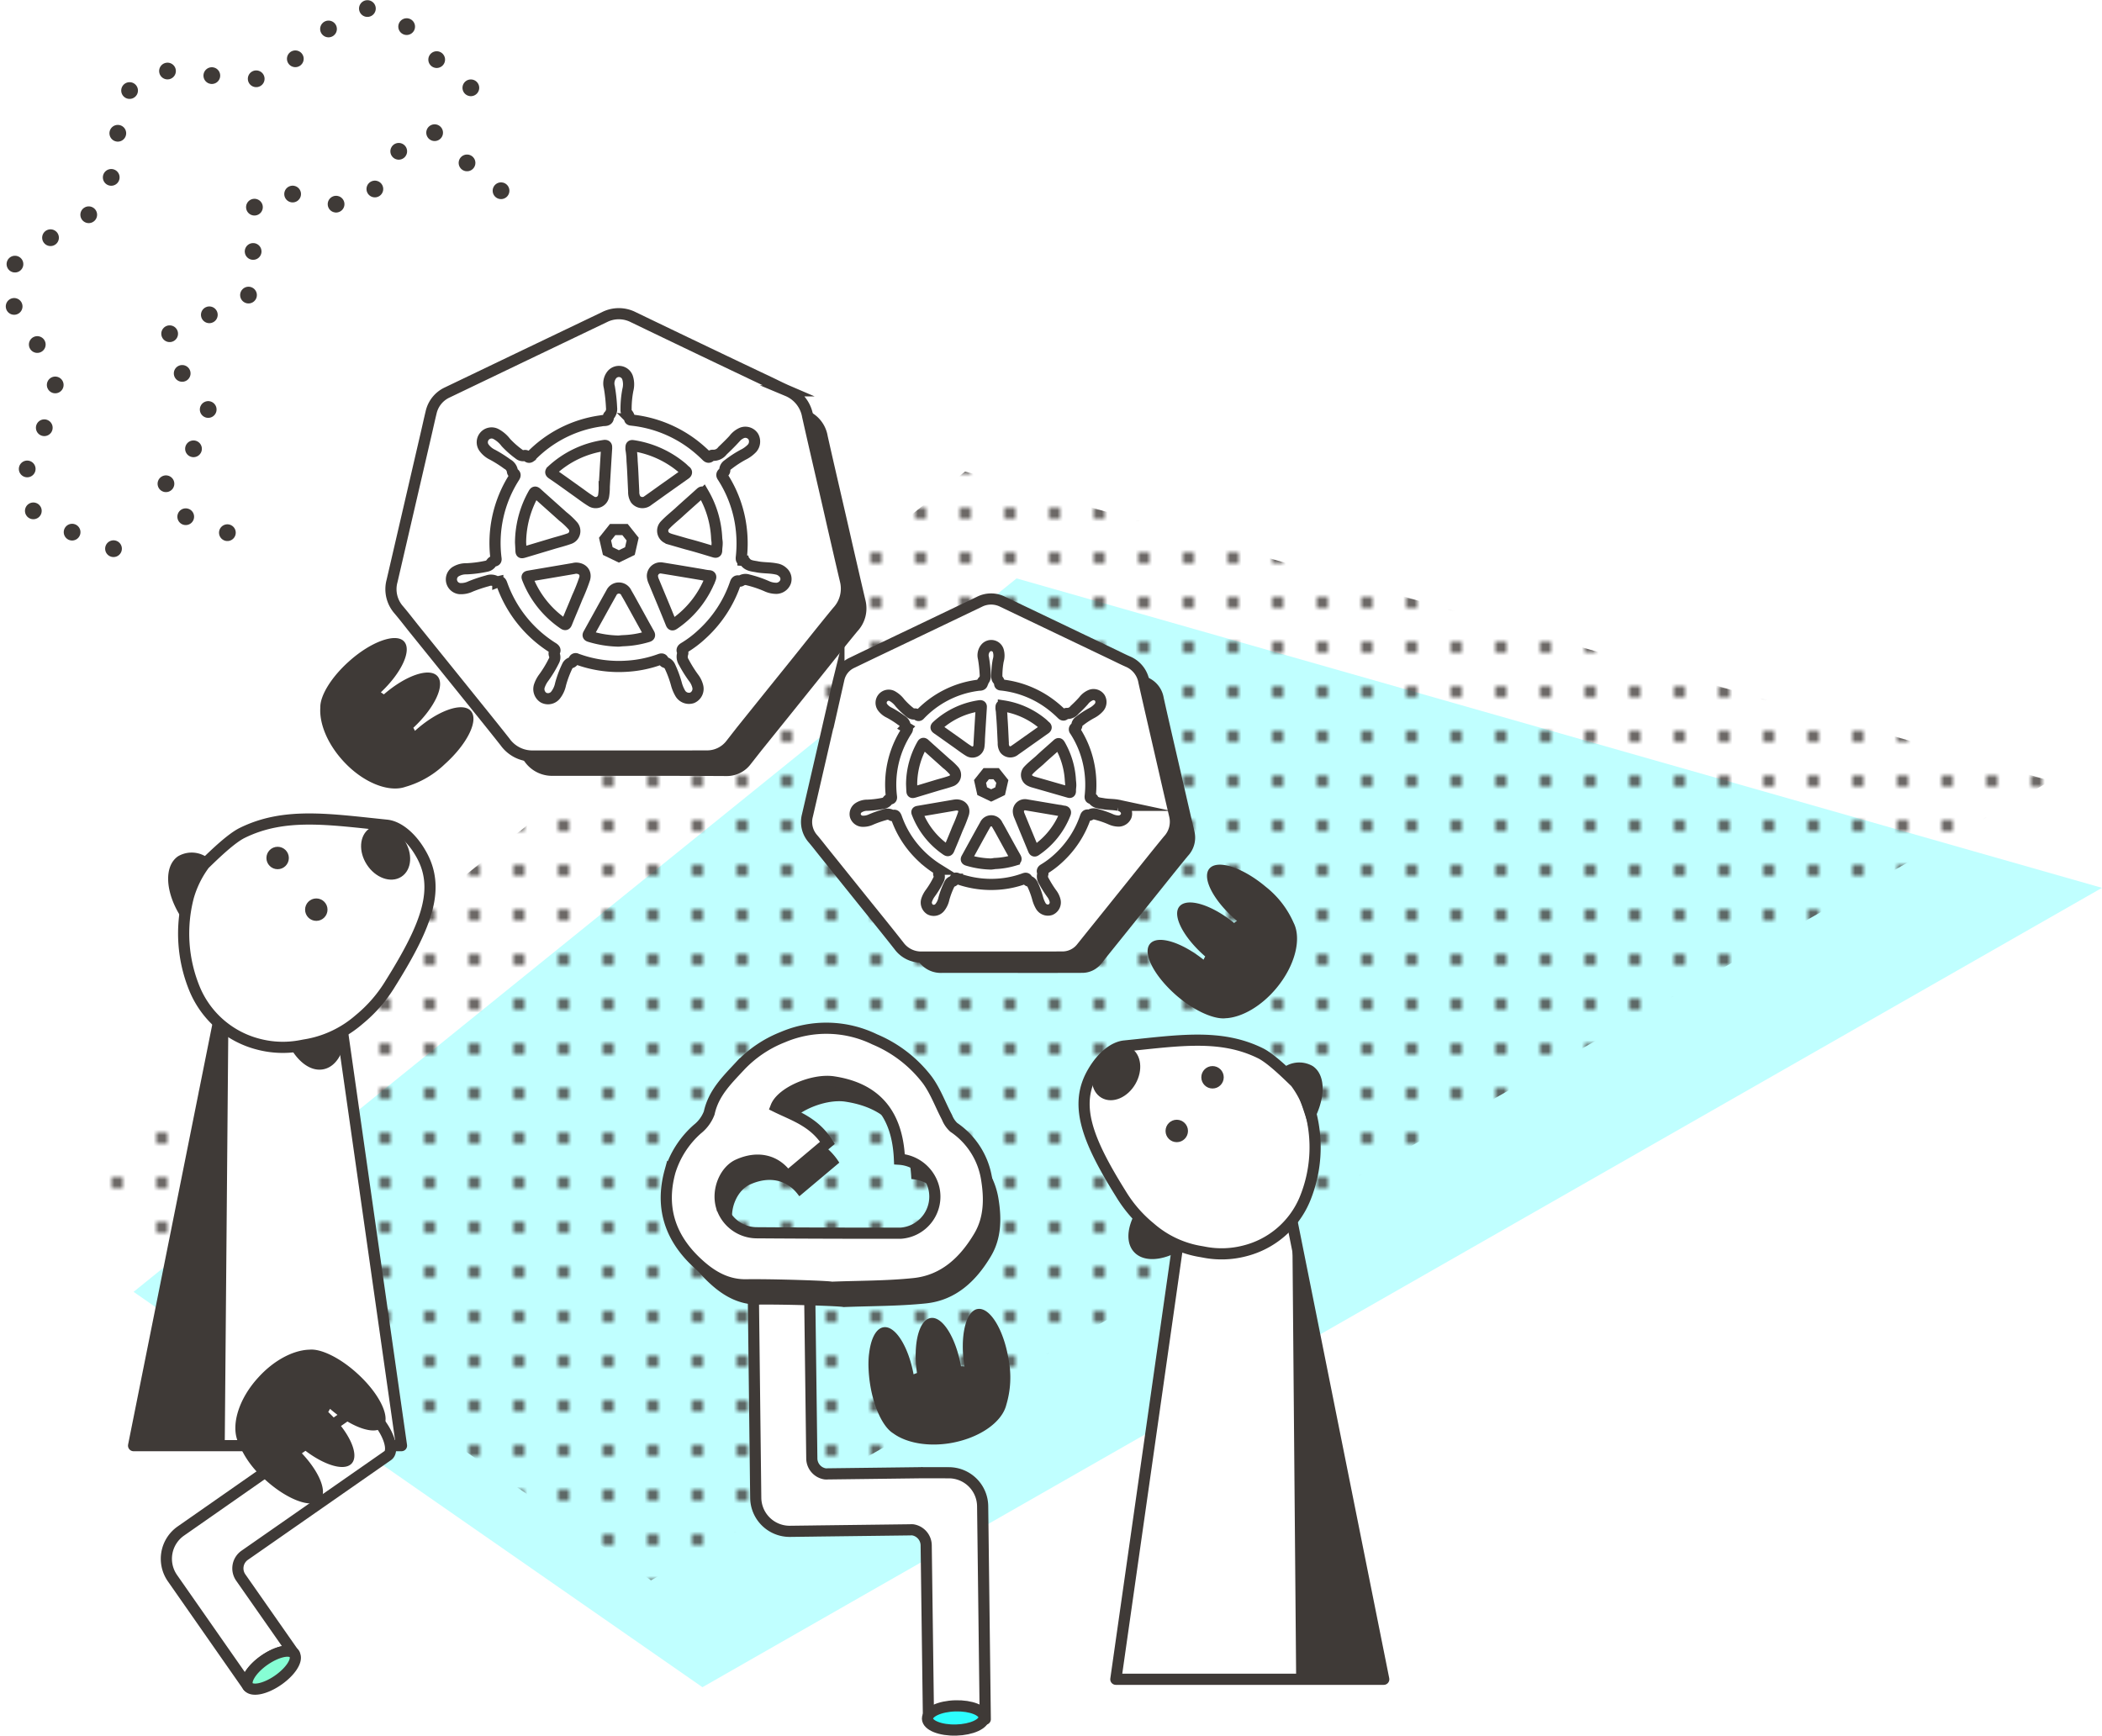 <svg xmlns="http://www.w3.org/2000/svg" xmlns:xlink="http://www.w3.org/1999/xlink" viewBox="0 0 376.74 311.12"><defs><style>.cls-1,.cls-12,.cls-2{fill:none;}.cls-10,.cls-11,.cls-12,.cls-13,.cls-2,.cls-6,.cls-7,.cls-8,.cls-9{stroke:#3f3a37;}.cls-12,.cls-13,.cls-2,.cls-6{stroke-linecap:round;}.cls-10,.cls-12,.cls-13,.cls-2,.cls-6,.cls-8{stroke-linejoin:round;}.cls-11,.cls-13,.cls-2,.cls-6,.cls-7,.cls-8{stroke-width:2px;}.cls-12,.cls-2{stroke-dasharray:0 8;}.cls-3,.cls-7{fill:#2dfefe;}.cls-3{opacity:0.3;}.cls-4{fill:url(#small_dots);}.cls-10,.cls-5,.cls-9{fill:#3f3a37;}.cls-11,.cls-6,.cls-8{fill:#fff;}.cls-11,.cls-7,.cls-9{stroke-miterlimit:10;}.cls-12{stroke-width:3px;}.cls-13{fill:#86fed4;}</style><pattern id="small_dots" data-name="small dots" width="8" height="8" patternUnits="userSpaceOnUse" viewBox="0 0 8 8"><rect class="cls-1" width="8" height="8"/><circle class="cls-2" cx="4" cy="4" r="1"/></pattern></defs><title>Asset 48</title><g id="Layer_2" data-name="Layer 2"><g id="Layer_1-2" data-name="Layer 1"><polygon class="cls-3" points="23.94 231.57 125.9 302.44 376.74 159.15 182.2 103.68 23.94 231.57"/><polygon class="cls-4" points="14.71 212.4 116.68 283.28 367.51 139.98 172.97 84.52 14.71 212.4"/><path class="cls-5" d="M181.14,174.4c-4.12,0-8.24,0-12.36,0a4.88,4.88,0,0,1-4.1-2c-2.15-2.73-4.35-5.43-6.53-8.14l-6.76-8.42c-.71-.88-1.4-1.77-2.13-2.64a4.53,4.53,0,0,1-1-4.21q2.43-10.47,4.83-20.95c.27-1.17.52-2.34.81-3.51a4.19,4.19,0,0,1,2.34-2.89c3.74-1.8,7.49-3.58,11.24-5.37l11.58-5.55a4.63,4.63,0,0,1,4.21,0l20.16,9.64c.74.36,1.47.73,2.23,1.06a4.8,4.8,0,0,1,2.91,3.67c1.18,5.29,2.42,10.56,3.63,15.84.62,2.7,1.24,5.41,1.88,8.11a4.81,4.81,0,0,1-1.18,4.4c-2.31,2.81-4.56,5.66-6.84,8.49s-4.73,5.89-7.1,8.83l-1.54,1.92a4.34,4.34,0,0,1-3.53,1.71C189.66,174.41,185.4,174.4,181.14,174.4Z"/><path class="cls-5" d="M180.14,123.85a24.71,24.71,0,0,0-.32-3,2,2,0,0,1,.37-1.8,1.33,1.33,0,0,1,2.27.4,3.1,3.1,0,0,1,0,1.81,15,15,0,0,0-.25,2.84.85.85,0,0,0,.14.54,1.41,1.41,0,0,1,.37.81c0,.18.2.18.34.19a17.78,17.78,0,0,1,8.87,3.54,19.4,19.4,0,0,1,1.94,1.69c.18.17.31.22.5.05a.49.49,0,0,1,.38-.18,1.64,1.64,0,0,0,1.41-.66,20.64,20.64,0,0,0,1.61-1.63,3,3,0,0,1,1.29-1,1.36,1.36,0,0,1,1.62.52,1.46,1.46,0,0,1-.18,1.7,4.39,4.39,0,0,1-1.3,1,14.88,14.88,0,0,0-2.18,1.43,1,1,0,0,0-.47.78.58.58,0,0,1-.29.43.31.31,0,0,0-.06.48,17.45,17.45,0,0,1,2.57,6.48,18.38,18.38,0,0,1,.17,5.34c0,.22,0,.33.24.37s.23,0,.28.14c.44.69,1.17.66,1.84.79.89.16,1.81.1,2.7.29a1.74,1.74,0,0,1,1,.47,1.31,1.31,0,0,1,.38,1.44,1.48,1.48,0,0,1-1.28.91,3.54,3.54,0,0,1-1.47-.32,16.8,16.8,0,0,0-2.67-.91,1.23,1.23,0,0,0-1,.11.36.36,0,0,1-.33.06c-.33-.09-.44.08-.54.37a17.81,17.81,0,0,1-4.91,7.43,15.36,15.36,0,0,1-2.51,1.88c-.25.15-.38.3-.22.59a.38.38,0,0,1,0,.31,1.5,1.5,0,0,0,.19,1.22,20,20,0,0,0,1.4,2.24,3.34,3.34,0,0,1,.61,1.22,1.43,1.43,0,0,1-.82,1.69,1.47,1.47,0,0,1-1.73-.67,5.57,5.57,0,0,1-.56-1.36,14.47,14.47,0,0,0-.92-2.48,1.06,1.06,0,0,0-.65-.61.43.43,0,0,1-.3-.27c-.1-.28-.27-.28-.52-.19a16.85,16.85,0,0,1-4.65,1,17.74,17.74,0,0,1-7.15-.94l-.27-.1a.26.26,0,0,0-.4.15.68.68,0,0,1-.48.42.83.83,0,0,0-.47.45,14.74,14.74,0,0,0-1,2.64,3.85,3.85,0,0,1-.75,1.58,1.4,1.4,0,0,1-1.73.33,1.47,1.47,0,0,1-.58-1.74,4.47,4.47,0,0,1,.63-1.18,15.94,15.94,0,0,0,1.46-2.41,1,1,0,0,0,.09-.85.57.57,0,0,1,0-.51c.15-.26,0-.39-.19-.52a18,18,0,0,1-3.55-2.9,17.58,17.58,0,0,1-3.88-6.32c-.12-.32-.22-.55-.61-.4a.28.28,0,0,1-.27-.05,1.44,1.44,0,0,0-1.23-.1,21.14,21.14,0,0,0-2.43.84,3.21,3.21,0,0,1-1.64.33,1.39,1.39,0,0,1-1.2-1,1.36,1.36,0,0,1,.57-1.41,2.87,2.87,0,0,1,1.61-.46,17.19,17.19,0,0,0,2.86-.35,1.13,1.13,0,0,0,.75-.48.71.71,0,0,1,.46-.3c.2-.05.25-.15.22-.36a17.73,17.73,0,0,1,2.63-11.77c.16-.25.23-.43-.07-.6a.38.38,0,0,1-.18-.3,1.38,1.38,0,0,0-.73-1,17.17,17.17,0,0,0-2.14-1.36,3.18,3.18,0,0,1-1.22-1,1.36,1.36,0,0,1,1.7-2,4.51,4.51,0,0,1,1.44,1.24,13,13,0,0,0,1.87,1.76,1,1,0,0,0,.79.22c.21,0,.34.08.48.18a.25.25,0,0,0,.39,0,17.43,17.43,0,0,1,10.21-5.21l.42-.06c.36,0,.69,0,.68-.53a.25.25,0,0,1,.06-.17A1.32,1.32,0,0,0,180.14,123.85Z"/><path class="cls-5" d="M186.07,148.26a1.18,1.18,0,0,1,1.34-1.16l5.92,1c.3,0,.6.13.9.15s.34.19.23.46a14.24,14.24,0,0,1-5.25,6.57c-.21.14-.31.16-.43-.12-.82-2-1.66-4-2.5-6.06A2.16,2.16,0,0,1,186.07,148.26Z"/><path class="cls-5" d="M179.42,129.75c-.12,1.87-.23,3.71-.34,5.55a9.6,9.6,0,0,1-.08,1.31,1.18,1.18,0,0,1-1.83.84c-.66-.4-1.28-.88-1.91-1.33-1.24-.88-2.47-1.76-3.72-2.63-.25-.17-.31-.27,0-.51a14.18,14.18,0,0,1,7.62-3.63C179.52,129.29,179.4,129.58,179.42,129.75Z"/><path class="cls-5" d="M166.94,143.4a14.56,14.56,0,0,1,1.91-7.11c.12-.22.22-.26.41-.08,1.27,1.14,2.55,2.27,3.82,3.42a11.72,11.72,0,0,1,1.41,1.32,1.15,1.15,0,0,1-.52,1.91c-.75.27-1.52.47-2.29.69l-4.27,1.24c-.38.1-.4.08-.42-.3S167,143.69,166.94,143.4Z"/><path class="cls-5" d="M195.46,143.57c0,.31-.07.63-.07,1s-.08.34-.35.26l-4-1.15-2.3-.66a3,3,0,0,1-.5-.19,1.16,1.16,0,0,1-.38-1.88c.61-.66,1.31-1.21,2-1.81,1-1,2.13-1.9,3.18-2.86.21-.19.3-.21.46.06a14.16,14.16,0,0,1,1.89,6.47A5.42,5.42,0,0,1,195.46,143.57Z"/><path class="cls-5" d="M181.17,157.72a15.75,15.75,0,0,1-4.2-.67c-.27-.08-.27-.18-.15-.39,1.1-2,2.19-4,3.31-6a1.19,1.19,0,0,1,2.18.06c.39.65.75,1.33,1.12,2,.71,1.29,1.41,2.58,2.14,3.86.16.28.09.38-.2.46a14.1,14.1,0,0,1-3.53.59C181.61,157.67,181.39,157.7,181.17,157.72Z"/><path class="cls-5" d="M175,147.13c1,0,1.53.68,1.29,1.53a26.53,26.53,0,0,1-1.08,2.72c-.49,1.24-1,2.46-1.52,3.69-.11.28-.22.32-.47.14a14.08,14.08,0,0,1-5.19-6.49c-.16-.39-.15-.39.26-.46l6.43-1.1Z"/><path class="cls-5" d="M183,129.84c0-.51,0-.53.43-.47a14.5,14.5,0,0,1,7,3.18c.18.15.33.33.52.48s.18.27,0,.42l-3,2.12c-.81.57-1.62,1.16-2.45,1.73a1.25,1.25,0,0,1-1.82-.16,1.92,1.92,0,0,1-.27-1.12c-.08-1.47-.13-3-.24-4.43A11.64,11.64,0,0,0,183,129.84Z"/><polygon class="cls-5" points="180.31 141.53 179.2 142.92 179.59 144.66 181.2 145.43 182.8 144.66 183.2 142.92 182.09 141.53 180.31 141.53"/><path class="cls-5" d="M72.43,115c1.41,1.57-.44,5.58-4.17,9.1l.54.37c3.92-3.4,8.16-4.86,9.6-3.27s-.5,5.7-4.32,9.26a4.14,4.14,0,0,1,.29.55h0c4-3.62,8.5-5.23,10-3.59s-.59,5.91-4.62,9.53a16.88,16.88,0,0,1-7.1,4.1c-3,1.06-7.69-.79-11.24-4.75-2.77-3.07-4.19-6.63-4-9.45v-.12c0-2.06,1.93-5.3,5.1-8.14C66.48,115,71,113.39,72.43,115Z"/><path class="cls-5" d="M206.12,169.18c1.36-1.62,5.58-.34,9.59,2.85.09-.19.19-.39.3-.58-3.92-3.41-6-7.41-4.59-9s5.72-.3,9.77,3c.17-.14.34-.26.51-.38h0c-4.14-3.49-6.36-7.69-4.94-9.37s5.94-.24,10.09,3.25a16.82,16.82,0,0,1,5,6.45c1.47,2.88.28,7.73-3.14,11.8-2.65,3.16-6,5.07-8.79,5.31l-.12,0c-2,.31-5.52-1.17-8.77-3.91C206.91,175.07,204.69,170.87,206.12,169.18Z"/><path class="cls-6" d="M166.41,308.2,166,277a2.85,2.85,0,0,0-2.4-2.77,3.75,3.75,0,0,0-.48,0l-17,.21a1,1,0,0,0,.24,0l-4.79.06a6.08,6.08,0,0,1-6.12-6L135,230.32c0-1.21,2.25-2.21,5-2.24s5.09.91,5.1,2.11v0l.4,31.24a2.83,2.83,0,0,0,2.39,2.77,2.52,2.52,0,0,0,.48,0l17-.21a.9.9,0,0,0-.28,0L170,264a6.06,6.06,0,0,1,6.12,6l.47,38.17c0-1.21-2.3-2.15-5.1-2.11S166.43,307,166.41,308.2Z"/><ellipse class="cls-7" cx="171.31" cy="307.94" rx="5.07" ry="2.17" transform="translate(-7.96 4.57) rotate(-1.49)"/><path class="cls-5" d="M158.35,237.92c2.09-.34,4.45,3.4,5.39,8.43l.61-.24c-.74-5.15.33-9.5,2.45-9.85s4.52,3.51,5.44,8.65c.21,0,.42,0,.62.05a0,0,0,0,0,0,0c-.86-5.35.21-10,2.39-10.32s4.65,3.7,5.51,9a17,17,0,0,1-.4,8.18c-.77,3.14-4.84,6-10.09,6.88-4.08.66-7.84-.08-10.13-1.73l-.1-.07c-1.74-1.09-3.41-4.49-4.08-8.69C155.1,242.9,156.16,238.27,158.35,237.92Z"/><polygon class="cls-8" points="248.01 301.02 231.61 219.17 211.18 222.53 199.99 301.02 248.01 301.02"/><polygon class="cls-5" points="231.61 219.17 232.31 301.02 248.26 301.02 231.61 219.17"/><polygon class="cls-8" points="23.94 259.14 40.34 177.29 60.77 180.64 71.96 259.14 23.94 259.14"/><polygon class="cls-5" points="40.98 177.29 40.28 259.14 24.33 259.14 40.98 177.29"/><path class="cls-8" d="M46.4,187.2a17.25,17.25,0,0,0,7.41.26l.74-.14a19.47,19.47,0,0,0,9.84-4.58A25.27,25.27,0,0,0,70,176.25c6.62-10.59,9-17.15,5.38-23.32-1.69-2.93-4-4.76-6-5-10.51-1.08-18.42-2.36-26,1.39l0,0c-2,1-4.94,3.86-6.55,5.42a2.08,2.08,0,0,0-.21.21,18.06,18.06,0,0,0-2.86,5.81,26.07,26.07,0,0,0,1.15,16.58A16.92,16.92,0,0,0,46.4,187.2Z"/><path class="cls-9" d="M32.41,163.38a2.31,2.31,0,0,1,.1-.34c.81-2.5,2.27-7.08,3.81-9.24a4.33,4.33,0,0,0-4.15.12C30,155.44,30.18,159.49,32.41,163.38Z"/><path class="cls-10" d="M57.88,191.18c-1.91.39-3.93-1.07-5.39-3.59l.89-.12a20.41,20.41,0,0,0,8.14-3.08C61.46,188,60.07,190.74,57.88,191.18Z"/><ellipse class="cls-9" cx="69.12" cy="152.81" rx="3.51" ry="4.69" transform="translate(-72.16 62.42) rotate(-33.05)"/><circle class="cls-9" cx="56.69" cy="163.06" r="1.51"/><circle class="cls-9" cx="49.76" cy="153.8" r="1.51"/><path class="cls-11" d="M177.59,171.56c-4.12,0-8.24,0-12.36,0a4.91,4.91,0,0,1-4.1-2c-2.15-2.74-4.35-5.44-6.53-8.15L147.84,153c-.71-.88-1.39-1.77-2.12-2.63a4.54,4.54,0,0,1-1-4.22q2.43-10.47,4.83-20.95c.27-1.17.52-2.34.81-3.51a4.18,4.18,0,0,1,2.34-2.88c3.74-1.81,7.49-3.59,11.24-5.38l11.59-5.55a4.61,4.61,0,0,1,4.2,0l20.16,9.64c.74.36,1.48.73,2.23,1.06a4.8,4.8,0,0,1,2.91,3.67c1.19,5.29,2.42,10.56,3.63,15.84.62,2.71,1.24,5.41,1.88,8.11a4.81,4.81,0,0,1-1.18,4.4c-2.31,2.81-4.56,5.66-6.84,8.49s-4.73,5.89-7.1,8.83l-1.54,1.92a4.34,4.34,0,0,1-3.53,1.71C186.11,171.57,181.85,171.56,177.59,171.56Z"/><path class="cls-11" d="M176.59,121a24.71,24.71,0,0,0-.32-3,2,2,0,0,1,.37-1.8,1.32,1.32,0,0,1,2.27.41,3.07,3.07,0,0,1,0,1.8,15.07,15.07,0,0,0-.25,2.84.85.85,0,0,0,.14.54,1.41,1.41,0,0,1,.37.81c0,.18.2.18.34.19a17.78,17.78,0,0,1,8.87,3.54,19.4,19.4,0,0,1,1.94,1.69c.18.17.31.22.5.05a.53.53,0,0,1,.38-.18,1.64,1.64,0,0,0,1.41-.66,20.64,20.64,0,0,0,1.61-1.63,3.07,3.07,0,0,1,1.29-1,1.36,1.36,0,0,1,1.62.52,1.47,1.47,0,0,1-.18,1.71,4.54,4.54,0,0,1-1.3,1,14.88,14.88,0,0,0-2.18,1.43,1,1,0,0,0-.47.78.58.58,0,0,1-.29.43.31.31,0,0,0-.06.48,17.52,17.52,0,0,1,2.57,6.48,18.38,18.38,0,0,1,.17,5.34c0,.22,0,.33.25.37s.22,0,.27.14c.44.69,1.17.66,1.84.79.89.16,1.81.1,2.7.29a1.74,1.74,0,0,1,1,.47,1.33,1.33,0,0,1,.39,1.44,1.51,1.51,0,0,1-1.29.91,3.54,3.54,0,0,1-1.47-.32,16.8,16.8,0,0,0-2.67-.91,1.2,1.2,0,0,0-1,.11.38.38,0,0,1-.34.06c-.33-.09-.44.08-.54.37a17.81,17.81,0,0,1-4.91,7.43,15.36,15.36,0,0,1-2.51,1.88c-.25.15-.38.3-.22.59a.38.38,0,0,1,0,.31,1.5,1.5,0,0,0,.19,1.22,20,20,0,0,0,1.4,2.24,3.38,3.38,0,0,1,.61,1.23,1.42,1.42,0,0,1-.82,1.68,1.47,1.47,0,0,1-1.73-.67,5.57,5.57,0,0,1-.56-1.36,15.32,15.32,0,0,0-.91-2.48,1.11,1.11,0,0,0-.65-.61.43.43,0,0,1-.31-.27c-.1-.28-.27-.28-.52-.19a16.85,16.85,0,0,1-4.65,1,17.74,17.74,0,0,1-7.15-.94l-.27-.1c-.18-.08-.32-.05-.39.15a.72.72,0,0,1-.49.42.86.86,0,0,0-.47.45,14.74,14.74,0,0,0-1,2.64,3.73,3.73,0,0,1-.75,1.58,1.4,1.4,0,0,1-1.73.33,1.47,1.47,0,0,1-.58-1.74,4.47,4.47,0,0,1,.63-1.18,15.94,15.94,0,0,0,1.46-2.41,1.06,1.06,0,0,0,.1-.85.54.54,0,0,1,0-.51c.15-.26,0-.38-.19-.52a18,18,0,0,1-3.55-2.9,17.58,17.58,0,0,1-3.88-6.32c-.12-.32-.22-.55-.61-.4a.29.29,0,0,1-.27-.05,1.44,1.44,0,0,0-1.23-.1,19.44,19.44,0,0,0-2.43.85,3.3,3.3,0,0,1-1.64.32,1.39,1.39,0,0,1-1.2-1,1.36,1.36,0,0,1,.57-1.41,2.87,2.87,0,0,1,1.61-.46,17.19,17.19,0,0,0,2.86-.35,1.13,1.13,0,0,0,.75-.48.71.71,0,0,1,.46-.3c.2,0,.25-.15.23-.36A17.66,17.66,0,0,1,162.5,131c.16-.25.23-.43-.07-.6a.38.38,0,0,1-.18-.29,1.39,1.39,0,0,0-.72-1,17.28,17.28,0,0,0-2.15-1.36,3.18,3.18,0,0,1-1.22-1,1.36,1.36,0,0,1,1.7-2A4.4,4.4,0,0,1,161.3,126a13,13,0,0,0,1.87,1.76,1,1,0,0,0,.79.22c.21,0,.34.08.48.18a.25.25,0,0,0,.39,0A17.43,17.43,0,0,1,175,122.88l.42-.06c.36,0,.69,0,.68-.53a.21.21,0,0,1,.06-.16A1.35,1.35,0,0,0,176.59,121Z"/><path class="cls-11" d="M182.52,145.42a1.18,1.18,0,0,1,1.34-1.16l5.92,1c.3,0,.6.13.9.15s.34.19.23.46a14.24,14.24,0,0,1-5.25,6.57c-.21.15-.31.16-.43-.12-.82-2-1.66-4-2.5-6.06A2.12,2.12,0,0,1,182.52,145.42Z"/><path class="cls-11" d="M175.87,126.91c-.12,1.87-.23,3.71-.34,5.56a9.55,9.55,0,0,1-.08,1.3,1.18,1.18,0,0,1-1.83.84c-.66-.4-1.28-.88-1.91-1.33-1.24-.87-2.47-1.76-3.72-2.63-.25-.17-.31-.27-.05-.51a14.25,14.25,0,0,1,7.63-3.63C176,126.45,175.85,126.74,175.87,126.91Z"/><path class="cls-11" d="M163.39,140.56a14.56,14.56,0,0,1,1.91-7.11c.12-.22.22-.26.42-.08,1.26,1.15,2.54,2.27,3.81,3.42a11.72,11.72,0,0,1,1.41,1.32,1.16,1.16,0,0,1-.51,1.91c-.75.27-1.53.47-2.3.69L163.86,142c-.38.11-.4.09-.42-.3S163.4,140.85,163.39,140.56Z"/><path class="cls-11" d="M191.91,140.73c0,.31-.07.63-.06,1s-.09.34-.36.26l-4-1.15-2.3-.66a2.62,2.62,0,0,1-.49-.19,1.16,1.16,0,0,1-.39-1.88c.61-.66,1.32-1.21,2-1.81,1.05-1,2.13-1.9,3.18-2.86.21-.19.3-.21.46.06a14.29,14.29,0,0,1,1.9,6.47A7.18,7.18,0,0,1,191.91,140.73Z"/><path class="cls-11" d="M177.62,154.88a15.75,15.75,0,0,1-4.2-.67c-.27-.08-.27-.18-.15-.39,1.1-2,2.19-4,3.31-6a1.19,1.19,0,0,1,2.18.06c.39.65.75,1.33,1.12,2,.71,1.29,1.41,2.58,2.14,3.86.16.28.09.38-.2.46a14.1,14.1,0,0,1-3.53.59C178.06,154.83,177.84,154.86,177.62,154.88Z"/><path class="cls-11" d="M171.4,144.29c1,0,1.53.68,1.29,1.53a26.53,26.53,0,0,1-1.08,2.72c-.49,1.24-1,2.46-1.52,3.69-.11.28-.21.32-.47.14a14.14,14.14,0,0,1-5.19-6.49c-.16-.39-.15-.39.26-.46l6.43-1.1Z"/><path class="cls-11" d="M179.41,127c0-.51,0-.53.43-.46a14.39,14.39,0,0,1,7,3.17c.18.15.33.33.52.48s.18.27,0,.42l-3,2.12c-.81.57-1.62,1.16-2.45,1.73a1.25,1.25,0,0,1-1.82-.16,1.92,1.92,0,0,1-.27-1.12c-.08-1.47-.13-3-.24-4.43A11.74,11.74,0,0,0,179.41,127Z"/><polygon class="cls-11" points="176.76 138.69 175.65 140.08 176.04 141.82 177.65 142.59 179.25 141.82 179.65 140.08 178.54 138.69 176.76 138.69"/><path class="cls-5" d="M135.86,233.86c-3.41,0-6.12-1.52-8.48-3.66-5-4.5-7-10-5.16-16.67a16.68,16.68,0,0,1,4.9-7.58,6.72,6.72,0,0,0,2.12-2.89c.77-3.56,3.17-5.88,5.49-8.38a21.19,21.19,0,0,1,7.71-5.22,19.84,19.84,0,0,1,16.46.4,23.07,23.07,0,0,1,9.43,7.28c1.47,2,2.34,4.45,3.52,6.68a4.9,4.9,0,0,0,1.22,1.81,13.77,13.77,0,0,1,5.87,9.15c.59,3.51.59,7.17-1.33,10.39-2.64,4.45-6.27,7.9-11.63,8.47-4.92.51-9.89.46-14.84.66C151.13,234.14,141,233.79,135.86,233.86Zm7.41-19.43s-.13-.15-.27-.34c-2-2.62-5.14-3.3-8.51-1.79-2.34,1-3.88,4.43-3.08,7.4a6.64,6.64,0,0,0,6.28,4.83q12.92.09,25.82.07a6.57,6.57,0,0,0,6-8.06,6.82,6.82,0,0,0-6.17-5.19c-.38-8.88-4.93-12.84-11.88-13.88-3.62-.53-9.22,1.87-10.24,4.47,3.2,1.58,6.81,2.65,9.21,6.47Z"/><path class="cls-11" d="M133.73,230.31c-3.41.05-6.12-1.52-8.48-3.66-5-4.49-7-10-5.16-16.67a16.68,16.68,0,0,1,4.9-7.58,6.72,6.72,0,0,0,2.12-2.89c.77-3.56,3.17-5.88,5.49-8.38a21.19,21.19,0,0,1,7.71-5.22,19.84,19.84,0,0,1,16.46.4,23.07,23.07,0,0,1,9.43,7.28c1.47,2,2.34,4.45,3.52,6.68a4.9,4.9,0,0,0,1.22,1.81,13.73,13.73,0,0,1,5.87,9.15c.59,3.52.59,7.17-1.33,10.39-2.64,4.45-6.27,7.9-11.63,8.47-4.91.52-9.89.46-14.84.66C149,230.6,138.82,230.24,133.73,230.31Zm7.41-19.43s-.13-.15-.27-.34c-2-2.62-5.14-3.29-8.51-1.79-2.34,1-3.88,4.43-3.08,7.4a6.64,6.64,0,0,0,6.28,4.83q12.91.09,25.82.08a6.57,6.57,0,0,0,6-8.06,6.82,6.82,0,0,0-6.17-5.2c-.38-8.87-4.93-12.84-11.88-13.88-3.62-.53-9.22,1.87-10.24,4.47,3.2,1.58,6.81,2.65,9.21,6.47Z"/><path class="cls-12" d="M89.8,34.19C85,33.14,80.76,23,76,23.42s-7.23,11.19-11.72,13-13.75-4.12-17.52-1,.52,13.22-2.18,17.42C42.11,56.69,31.29,56.52,30,60.62c-1.31,4.25,7.79,10.18,7.69,14.52s-9.43,9.92-8.34,14.16,11.92,4.57,14.14,8.38"/><path class="cls-12" d="M84.39,15.74C78,13,73.45,1.86,66.72,1.51S54.17,11.78,47.62,13.78s-17.16-3.66-22.68.52c-5.33,4-2.84,15.76-6.66,21.7-3.54,5.49-15.09,7.42-16.6,13.42C.11,55.63,9.43,62.84,9.91,69.1S2.33,84,4.8,89.81,19,95.73,23.24,100.54"/><path class="cls-8" d="M223,224.25a16.35,16.35,0,0,1-6.94.25l-.7-.13a18.27,18.27,0,0,1-9.21-4.3,23.58,23.58,0,0,1-5.26-6.07c-6.2-9.92-8.39-16.07-5-21.84,1.59-2.74,3.72-4.46,5.65-4.66,9.84-1,17.25-2.21,24.37,1.3l0,0c1.89.94,4.62,3.62,6.13,5.08a1.84,1.84,0,0,1,.19.2,17,17,0,0,1,2.69,5.44,24.39,24.39,0,0,1-1.09,15.52A15.85,15.85,0,0,1,223,224.25Z"/><path class="cls-9" d="M234.8,201a2.75,2.75,0,0,0-.1-.34c-.81-2.5-2.27-7.08-3.81-9.23a4.33,4.33,0,0,1,4.15.11C237.2,193.05,237,197.1,234.8,201Z"/><path class="cls-10" d="M203.62,224.09c-1.31-1.43-1.1-3.92.3-6.46l.56.69a20.4,20.4,0,0,0,6.84,5.39C208.23,225.49,205.13,225.74,203.62,224.09Z"/><circle class="cls-9" cx="217.32" cy="193.11" r="1.51"/><ellipse class="cls-9" cx="200.02" cy="192.3" rx="4.69" ry="3.51" transform="translate(-66.52 269.37) rotate(-60)"/><circle class="cls-9" cx="210.91" cy="202.73" r="1.51"/><path class="cls-6" d="M52.59,296.28l-9.43-13.49a2.86,2.86,0,0,1,.7-4L69.5,260.92c1-.68.48-3.11-1.12-5.4s-3.7-3.6-4.69-2.92l-31.3,21.86a6.07,6.07,0,0,0-1.49,8.42l13.55,19.41c-.68-1,.63-3.08,2.92-4.68C49.49,296.13,51.72,295.57,52.59,296.28Z"/><path class="cls-13" d="M52.78,296.48a1.19,1.19,0,0,0-.19-.2c-.87-.7-3.1-.15-5.22,1.33-2.29,1.6-3.6,3.7-2.91,4.68s3.11.48,5.4-1.12c2.12-1.48,3.41-3.38,3-4.44A.72.72,0,0,0,52.78,296.48Z"/><path class="cls-5" d="M68.62,255.79c-1.43,1.56-5.6.11-9.47-3.25-.1.19-.21.38-.32.57,3.77,3.57,5.64,7.65,4.2,9.23s-5.72.07-9.64-3.39a4.3,4.3,0,0,1-.52.35l0,0c4,3.66,6,7.94,4.54,9.57s-5.93,0-9.93-3.67a16.92,16.92,0,0,1-4.78-6.65c-1.36-2.94,0-7.74,3.62-11.66,2.78-3.06,6.18-4.82,9-4.95h.12c2-.23,5.46,1.4,8.6,4.27C68.07,249.87,70.11,254.15,68.62,255.79Z"/><path class="cls-5" d="M114.39,139.07c-5.09,0-10.17,0-15.26,0a6,6,0,0,1-5.06-2.49c-2.66-3.37-5.38-6.71-8.07-10.06l-8.35-10.39c-.87-1.09-1.72-2.2-2.62-3.26a5.61,5.61,0,0,1-1.21-5.21q3-12.93,6-25.87c.34-1.45.65-2.89,1-4.33a5.19,5.19,0,0,1,2.89-3.57l13.88-6.64,14.31-6.85a5.71,5.71,0,0,1,5.2,0q12.44,6,24.88,11.9c.92.44,1.83.9,2.76,1.3a6,6,0,0,1,3.6,4.54c1.46,6.53,3,13,4.48,19.57.77,3.33,1.53,6.67,2.32,10a6,6,0,0,1-1.46,5.44c-2.85,3.46-5.63,7-8.44,10.48q-4.38,5.46-8.77,10.9L134.53,137a5.35,5.35,0,0,1-4.35,2.11C124.92,139.08,119.66,139.07,114.39,139.07Z"/><path class="cls-5" d="M113.16,76.63a29.57,29.57,0,0,0-.4-3.69,2.48,2.48,0,0,1,.46-2.22,1.64,1.64,0,0,1,2.8.5,4,4,0,0,1,.06,2.24,17.88,17.88,0,0,0-.32,3.5,1.1,1.1,0,0,0,.17.67,1.76,1.76,0,0,1,.47,1c0,.21.24.21.41.23a22,22,0,0,1,11,4.37,25,25,0,0,1,2.39,2.09c.22.21.39.27.63.06a.58.58,0,0,1,.46-.22,2.07,2.07,0,0,0,1.75-.81c.68-.65,1.36-1.31,2-2a3.68,3.68,0,0,1,1.59-1.19,1.71,1.71,0,0,1,2,.64,1.82,1.82,0,0,1-.21,2.11,5.67,5.67,0,0,1-1.61,1.18,19.31,19.31,0,0,0-2.7,1.77,1.21,1.21,0,0,0-.58,1c0,.25-.19.39-.35.53s-.24.33-.08.58a21.75,21.75,0,0,1,3.18,8,22.75,22.75,0,0,1,.2,6.59c0,.28.05.41.31.46a.47.47,0,0,1,.34.17c.54.85,1.45.82,2.27,1,1.1.2,2.23.13,3.33.36a2.24,2.24,0,0,1,1.2.57,1.64,1.64,0,0,1,.48,1.79,1.82,1.82,0,0,1-1.59,1.12,4.19,4.19,0,0,1-1.81-.4,20.32,20.32,0,0,0-3.3-1.11,1.45,1.45,0,0,0-1.22.13.47.47,0,0,1-.41.08c-.41-.12-.55.09-.67.44a22,22,0,0,1-6.06,9.18,19.48,19.48,0,0,1-3.1,2.33c-.31.19-.47.37-.28.73a.46.46,0,0,1,0,.38,1.81,1.81,0,0,0,.23,1.5,22.54,22.54,0,0,0,1.73,2.77,4.12,4.12,0,0,1,.75,1.51,1.77,1.77,0,0,1-1,2.09,1.81,1.81,0,0,1-2.14-.83,6.75,6.75,0,0,1-.69-1.69A19.09,19.09,0,0,0,123.7,123a1.37,1.37,0,0,0-.8-.75.53.53,0,0,1-.38-.33c-.13-.35-.33-.35-.65-.23a20.47,20.47,0,0,1-5.73,1.2,21.59,21.59,0,0,1-8.84-1.16l-.33-.11a.31.31,0,0,0-.49.17.86.86,0,0,1-.59.52,1.11,1.11,0,0,0-.59.56,18,18,0,0,0-1.22,3.26,4.64,4.64,0,0,1-.93,1.95,1.73,1.73,0,0,1-2.13.41,1.82,1.82,0,0,1-.72-2.15,5.35,5.35,0,0,1,.78-1.45,20.58,20.58,0,0,0,1.81-3,1.29,1.29,0,0,0,.11-1.05.7.7,0,0,1,0-.63c.19-.32,0-.48-.23-.65A22.14,22.14,0,0,1,98.43,116a21.66,21.66,0,0,1-4.8-7.82c-.14-.39-.27-.67-.76-.49a.36.36,0,0,1-.33-.06,1.74,1.74,0,0,0-1.51-.12,24.17,24.17,0,0,0-3,1,4,4,0,0,1-2,.4,1.66,1.66,0,0,1-.78-3,3.57,3.57,0,0,1,2-.55,22,22,0,0,0,3.54-.45,1.34,1.34,0,0,0,.93-.59.83.83,0,0,1,.57-.36c.24-.06.3-.19.27-.45A21.89,21.89,0,0,1,95.76,89c.19-.3.28-.52-.09-.74a.44.44,0,0,1-.22-.36,1.73,1.73,0,0,0-.9-1.27A21.53,21.53,0,0,0,91.9,85a4,4,0,0,1-1.51-1.22,1.75,1.75,0,0,1,.08-2.11,1.73,1.73,0,0,1,2-.39,5.51,5.51,0,0,1,1.77,1.52,15.94,15.94,0,0,0,2.32,2.18,1.14,1.14,0,0,0,1,.27c.26-.06.42.1.59.22s.31.12.48-.05A21.63,21.63,0,0,1,111.24,79a3.24,3.24,0,0,1,.52-.07c.44,0,.86-.06.84-.66a.28.28,0,0,1,.08-.2A1.72,1.72,0,0,0,113.16,76.63Z"/><path class="cls-5" d="M120.48,106.79a1.46,1.46,0,0,1,1.66-1.43c2.44.39,4.87.8,7.3,1.21a10.45,10.45,0,0,0,1.12.18c.45,0,.42.23.29.56a18,18,0,0,1-2.37,4.21,17.59,17.59,0,0,1-4.12,3.91c-.27.18-.39.2-.53-.14-1-2.51-2.06-5-3.09-7.5A2.64,2.64,0,0,1,120.48,106.79Z"/><path class="cls-5" d="M112.26,83.92c-.14,2.32-.27,4.59-.41,6.87a9.57,9.57,0,0,1-.11,1.6,1.45,1.45,0,0,1-2.25,1c-.82-.49-1.58-1.08-2.36-1.64-1.53-1.08-3-2.17-4.59-3.24-.31-.21-.39-.34-.07-.63a17.47,17.47,0,0,1,9.42-4.48C112.39,83.36,112.24,83.72,112.26,83.92Z"/><path class="cls-5" d="M96.85,100.79A18.1,18.1,0,0,1,99.21,92c.16-.27.27-.31.52-.09,1.56,1.41,3.14,2.8,4.7,4.21a14.28,14.28,0,0,1,1.75,1.64,1.43,1.43,0,0,1-.64,2.36c-.92.33-1.88.57-2.83.85l-5.28,1.52c-.47.14-.49.11-.51-.36S96.87,101.14,96.85,100.79Z"/><path class="cls-5" d="M132.08,101c0,.39-.08.78-.08,1.17s-.11.43-.44.33c-1.63-.49-3.27-.95-4.9-1.42l-2.84-.82a4.62,4.62,0,0,1-.62-.23,1.44,1.44,0,0,1-.47-2.33c.75-.81,1.62-1.49,2.44-2.24,1.29-1.18,2.62-2.33,3.92-3.52.25-.23.37-.26.56.07a17.6,17.6,0,0,1,2.35,8C132,100.32,132.1,100.65,132.08,101Z"/><path class="cls-5" d="M114.43,118.47a19.08,19.08,0,0,1-5.19-.83c-.33-.1-.33-.23-.18-.49,1.36-2.45,2.7-4.91,4.08-7.35a1.47,1.47,0,0,1,2.69.07c.49.81.93,1.65,1.39,2.47.88,1.59,1.75,3.19,2.64,4.77.2.35.11.47-.24.57a17.44,17.44,0,0,1-4.37.72C115,118.41,114.7,118.45,114.43,118.47Z"/><path class="cls-5" d="M106.75,105.39c1.22,0,1.89.84,1.59,1.89a33.51,33.51,0,0,1-1.33,3.36c-.61,1.53-1.26,3-1.88,4.55-.14.36-.27.4-.58.18a17.53,17.53,0,0,1-6.41-8c-.2-.48-.19-.48.32-.57l7.94-1.35C106.55,105.4,106.71,105.4,106.75,105.39Z"/><path class="cls-5" d="M116.64,84c0-.64,0-.66.53-.58a17.67,17.67,0,0,1,8.6,3.93c.23.18.42.41.65.58s.22.34,0,.52l-3.7,2.62c-1,.71-2,1.44-3,2.14a1.55,1.55,0,0,1-2.25-.2,2.39,2.39,0,0,1-.34-1.38c-.1-1.82-.15-3.65-.29-5.47A14.27,14.27,0,0,0,116.64,84Z"/><polygon class="cls-5" points="113.36 98.47 111.99 100.19 112.48 102.33 114.46 103.29 116.45 102.33 116.94 100.19 115.56 98.47 113.36 98.47"/><path class="cls-11" d="M110.84,135.52c-5.08,0-10.17,0-15.26,0A6,6,0,0,1,90.52,133c-2.66-3.37-5.38-6.71-8.07-10.06L74.1,112.59c-.87-1.09-1.72-2.2-2.62-3.26a5.6,5.6,0,0,1-1.21-5.2q3-12.94,6-25.88c.34-1.45.65-2.89,1-4.33a5.19,5.19,0,0,1,2.89-3.57L94,63.71l14.31-6.85a5.71,5.71,0,0,1,5.2,0q12.44,6,24.89,11.9c.91.44,1.82.9,2.75,1.3a6,6,0,0,1,3.6,4.54c1.46,6.53,3,13,4.48,19.57.77,3.33,1.53,6.67,2.32,10a6,6,0,0,1-1.46,5.44c-2.85,3.46-5.63,7-8.44,10.48s-5.85,7.27-8.77,10.9L131,133.4a5.35,5.35,0,0,1-4.35,2.11C121.37,135.53,116.11,135.52,110.84,135.52Z"/><path class="cls-11" d="M109.61,73.08a29.57,29.57,0,0,0-.4-3.69,2.48,2.48,0,0,1,.46-2.22,1.64,1.64,0,0,1,2.8.5,4,4,0,0,1,.06,2.24,17.88,17.88,0,0,0-.32,3.5,1.1,1.1,0,0,0,.17.67,1.76,1.76,0,0,1,.47,1c0,.21.24.21.41.23a22.13,22.13,0,0,1,11,4.37,25,25,0,0,1,2.39,2.09c.22.21.39.27.63.06a.58.58,0,0,1,.46-.22,2,2,0,0,0,1.75-.81c.68-.65,1.36-1.31,2-2A3.68,3.68,0,0,1,133,77.59a1.7,1.7,0,0,1,2,.65,1.82,1.82,0,0,1-.21,2.11,5.64,5.64,0,0,1-1.61,1.17,19.31,19.31,0,0,0-2.7,1.77,1.21,1.21,0,0,0-.58,1c0,.25-.19.39-.35.53s-.24.33-.08.58a21.75,21.75,0,0,1,3.18,8,22.76,22.76,0,0,1,.21,6.59c0,.28,0,.41.3.46a.51.51,0,0,1,.34.17c.54.85,1.45.82,2.27,1,1.1.2,2.24.13,3.33.36a2.19,2.19,0,0,1,1.2.58,1.62,1.62,0,0,1,.48,1.78,1.82,1.82,0,0,1-1.59,1.12,4.19,4.19,0,0,1-1.81-.4,20.32,20.32,0,0,0-3.3-1.11,1.45,1.45,0,0,0-1.22.13.47.47,0,0,1-.41.08c-.41-.12-.55.09-.67.45a22,22,0,0,1-6.06,9.17,18.9,18.9,0,0,1-3.1,2.33c-.31.19-.47.37-.28.73a.46.46,0,0,1,0,.38,1.81,1.81,0,0,0,.23,1.5,22.54,22.54,0,0,0,1.73,2.77,4.16,4.16,0,0,1,.75,1.52,1.76,1.76,0,0,1-1,2.08,1.81,1.81,0,0,1-2.14-.83,6.75,6.75,0,0,1-.69-1.69,19.09,19.09,0,0,0-1.13-3.06,1.37,1.37,0,0,0-.8-.75.53.53,0,0,1-.38-.33c-.13-.35-.33-.35-.65-.23a20.85,20.85,0,0,1-5.73,1.21,21.77,21.77,0,0,1-8.84-1.17l-.33-.11a.31.31,0,0,0-.49.17.86.86,0,0,1-.59.52,1.11,1.11,0,0,0-.59.56,18.79,18.79,0,0,0-1.22,3.26,4.64,4.64,0,0,1-.93,2,1.73,1.73,0,0,1-2.13.41,1.82,1.82,0,0,1-.72-2.15,5.35,5.35,0,0,1,.78-1.45,20.58,20.58,0,0,0,1.81-3,1.29,1.29,0,0,0,.11-1,.7.7,0,0,1,0-.63c.19-.32,0-.48-.23-.65a22.18,22.18,0,0,1-9.18-11.38c-.14-.4-.27-.68-.76-.49a.4.4,0,0,1-.33-.07,1.78,1.78,0,0,0-1.51-.12,25.92,25.92,0,0,0-3,1,4,4,0,0,1-2,.4,1.66,1.66,0,0,1-.78-3,3.58,3.58,0,0,1,2-.55,20.92,20.92,0,0,0,3.53-.45,1.34,1.34,0,0,0,.93-.59.83.83,0,0,1,.57-.36c.25-.06.31-.19.27-.45a21.9,21.9,0,0,1,3.25-14.54c.19-.3.28-.52-.09-.74a.44.44,0,0,1-.22-.36,1.73,1.73,0,0,0-.9-1.27,22.79,22.79,0,0,0-2.65-1.68,4,4,0,0,1-1.5-1.22,1.67,1.67,0,0,1,2.1-2.5,5.51,5.51,0,0,1,1.77,1.52A15.94,15.94,0,0,0,93,81.39a1.15,1.15,0,0,0,1,.27c.26-.06.42.1.59.22s.31.12.48,0a21.63,21.63,0,0,1,12.61-6.43,3.24,3.24,0,0,1,.52-.07c.44,0,.86-.06.84-.66a.28.28,0,0,1,.08-.2A1.72,1.72,0,0,0,109.61,73.08Z"/><path class="cls-11" d="M116.93,103.24a1.46,1.46,0,0,1,1.66-1.43c2.44.39,4.87.8,7.3,1.21a10.45,10.45,0,0,0,1.12.18c.45,0,.42.23.29.56a17.8,17.8,0,0,1-2.37,4.21,17.59,17.59,0,0,1-4.12,3.91c-.27.18-.39.2-.53-.14-1-2.51-2.06-5-3.09-7.5A2.64,2.64,0,0,1,116.93,103.24Z"/><path class="cls-11" d="M108.72,80.37c-.15,2.32-.28,4.59-.42,6.87a9.57,9.57,0,0,1-.11,1.6,1.44,1.44,0,0,1-2.25,1c-.81-.49-1.58-1.08-2.36-1.64-1.53-1.08-3-2.17-4.59-3.24-.31-.21-.39-.34-.06-.63a17.44,17.44,0,0,1,9.41-4.48C108.84,79.81,108.69,80.17,108.72,80.37Z"/><path class="cls-11" d="M93.3,97.24a18.1,18.1,0,0,1,2.36-8.79c.16-.27.27-.31.52-.09,1.56,1.41,3.14,2.8,4.7,4.21a13.59,13.59,0,0,1,1.75,1.64,1.43,1.43,0,0,1-.64,2.36c-.92.33-1.88.57-2.83.85L93.89,99c-.47.13-.5.11-.52-.37S93.32,97.59,93.3,97.24Z"/><path class="cls-11" d="M128.53,97.44c0,.39-.08.78-.08,1.17s-.1.43-.44.33c-1.63-.49-3.27-1-4.9-1.42l-2.84-.82a4.62,4.62,0,0,1-.62-.23,1.44,1.44,0,0,1-.47-2.33c.75-.81,1.62-1.49,2.44-2.23,1.29-1.19,2.62-2.34,3.92-3.53.25-.23.38-.26.56.07a17.6,17.6,0,0,1,2.35,8C128.46,96.77,128.55,97.1,128.53,97.44Z"/><path class="cls-11" d="M110.88,114.92a19.08,19.08,0,0,1-5.19-.83c-.33-.1-.33-.23-.18-.49,1.36-2.45,2.71-4.91,4.08-7.35a1.47,1.47,0,0,1,2.69.07c.49.81.93,1.65,1.39,2.47.88,1.59,1.75,3.19,2.64,4.77.2.35.11.47-.24.57a17.44,17.44,0,0,1-4.37.72C111.43,114.86,111.15,114.9,110.88,114.92Z"/><path class="cls-11" d="M103.2,101.84c1.22,0,1.89.84,1.59,1.89a33.51,33.51,0,0,1-1.33,3.36c-.61,1.53-1.26,3-1.88,4.55-.14.36-.26.4-.58.18a17.53,17.53,0,0,1-6.41-8c-.19-.48-.19-.48.32-.57l7.94-1.35C103,101.85,103.17,101.85,103.2,101.84Z"/><path class="cls-11" d="M113.09,80.49c0-.64,0-.66.53-.58a17.74,17.74,0,0,1,8.61,3.93c.22.18.41.41.64.58s.22.35,0,.52l-3.7,2.62c-1,.71-2,1.44-3,2.14a1.55,1.55,0,0,1-2.25-.2,2.47,2.47,0,0,1-.34-1.38c-.1-1.82-.15-3.65-.29-5.47A14.27,14.27,0,0,0,113.09,80.49Z"/><polygon class="cls-11" points="109.81 94.92 108.44 96.64 108.93 98.78 110.92 99.74 112.9 98.78 113.39 96.64 112.02 94.92 109.81 94.92"/></g></g></svg>